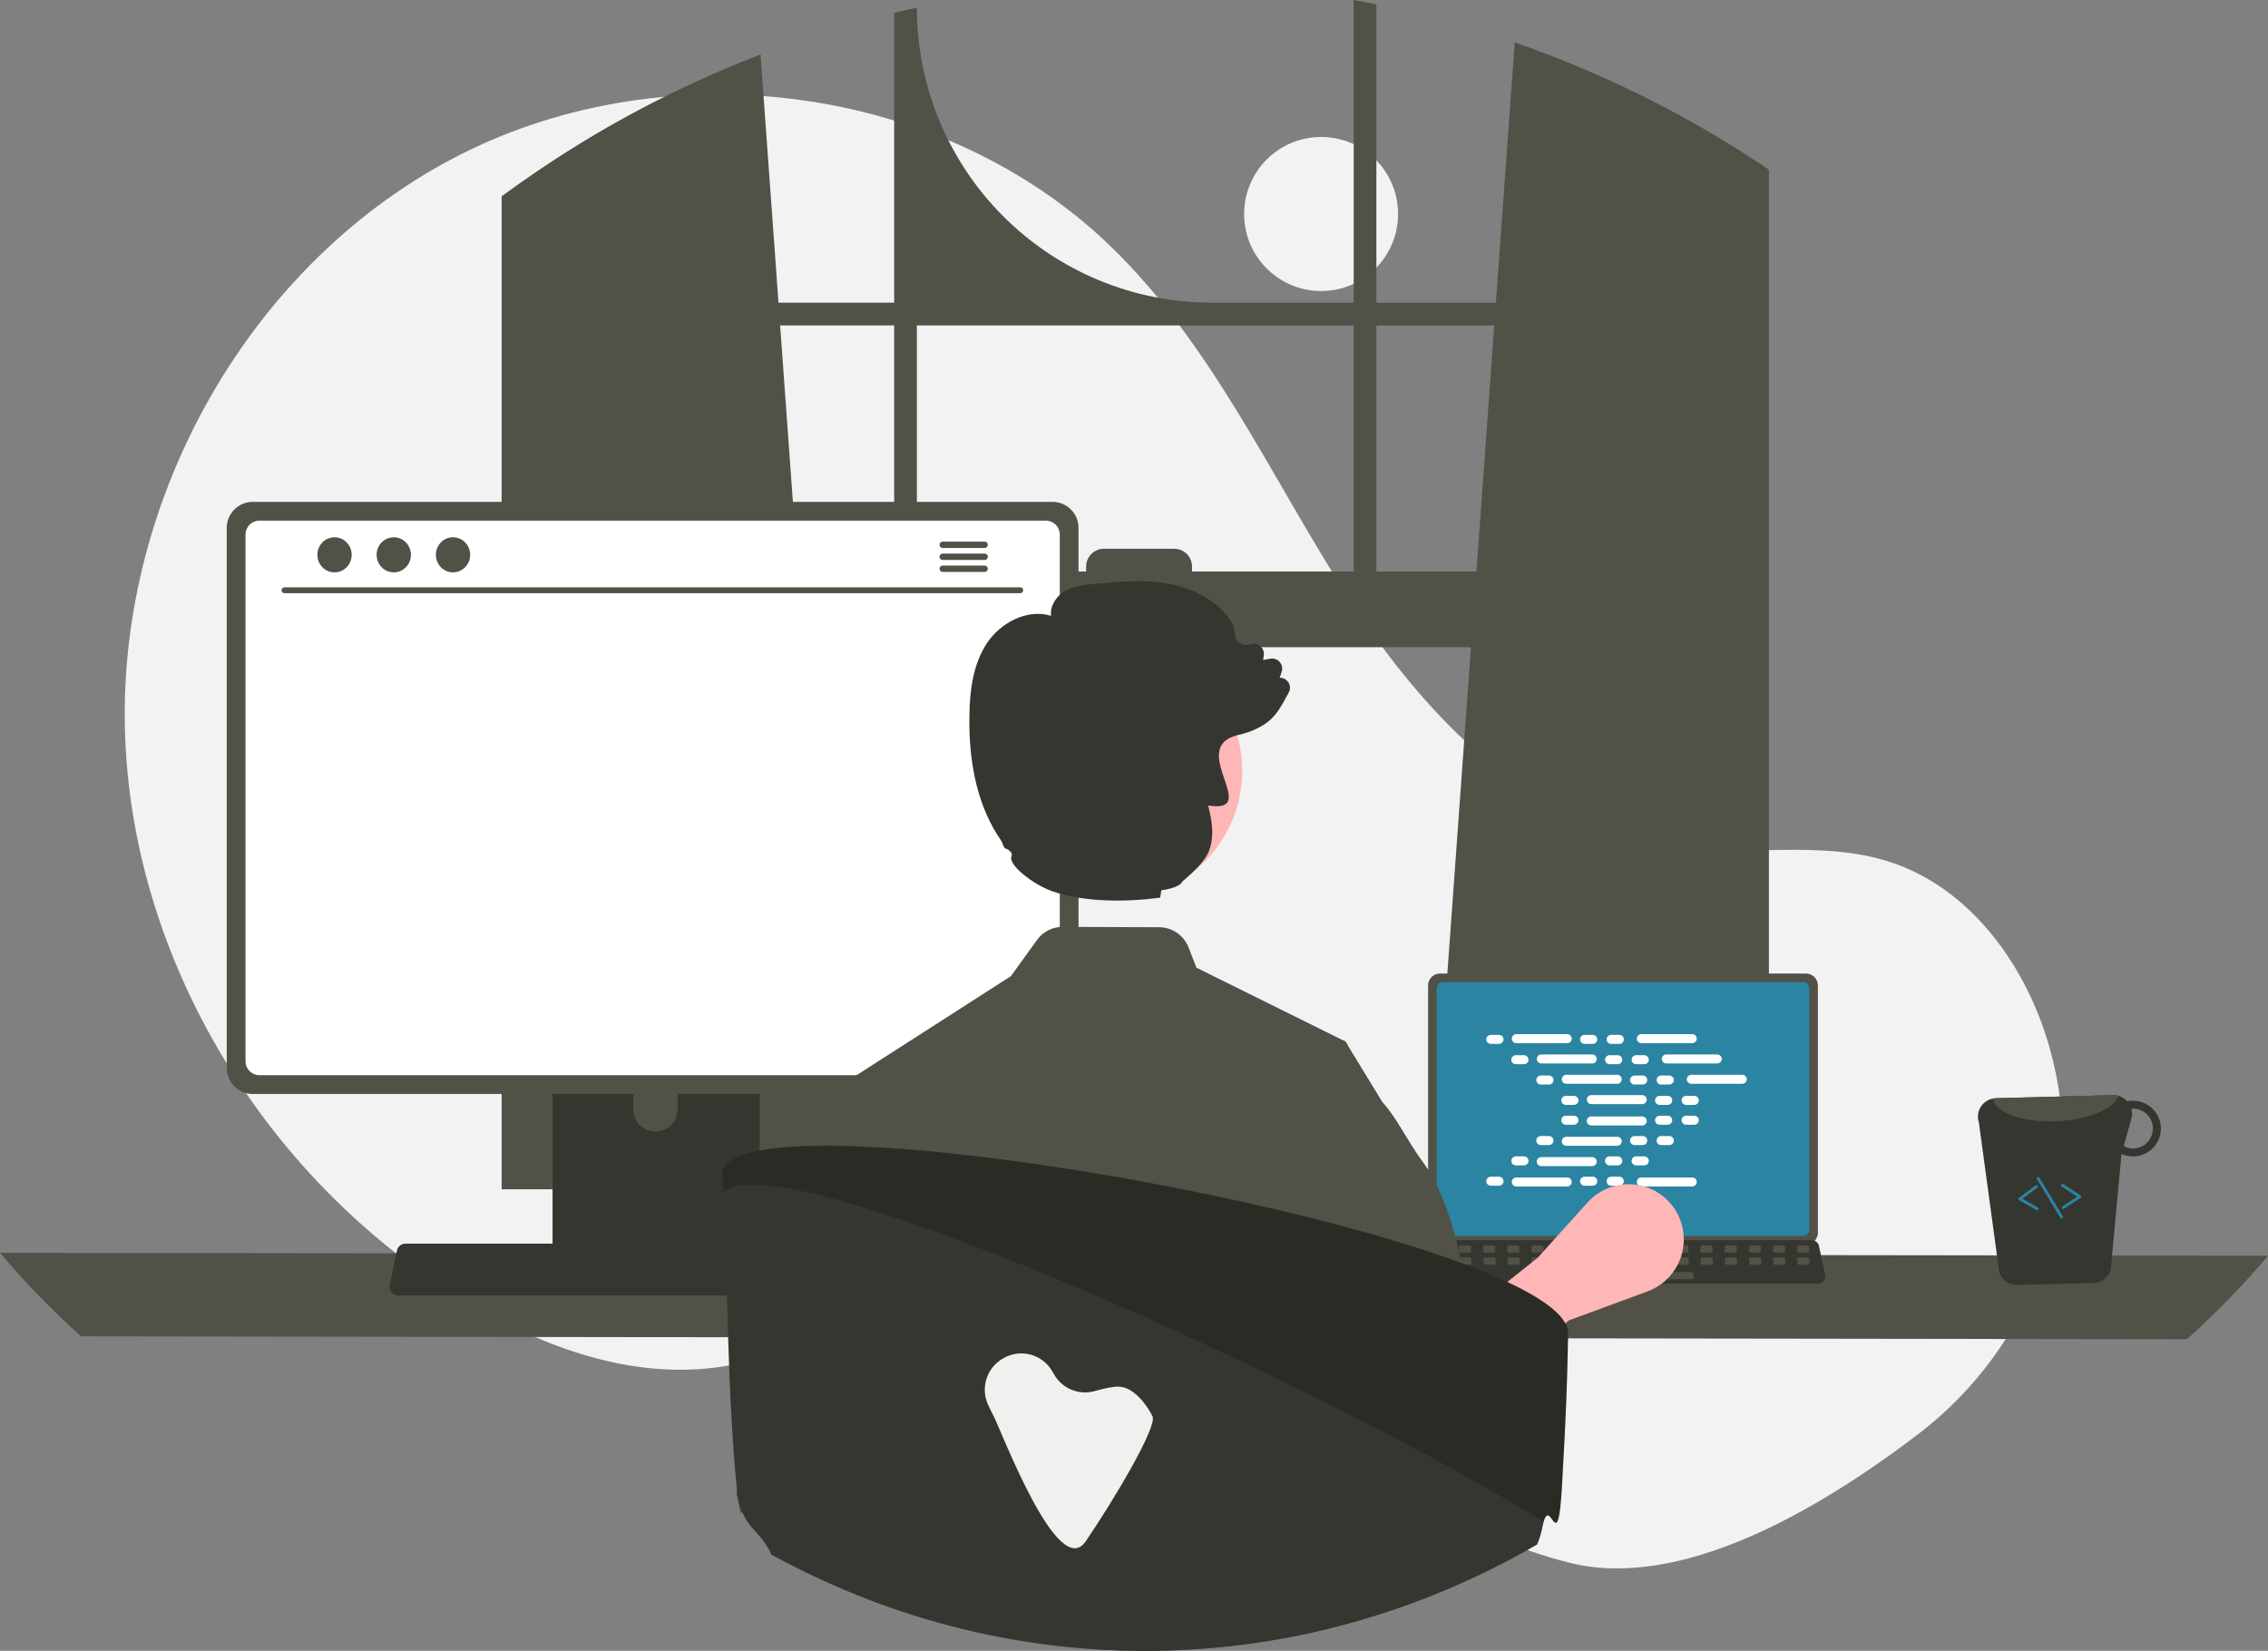 <svg width="691" height="503" viewBox="0 0 691 503" fill="none" xmlns="http://www.w3.org/2000/svg">
<rect x="0" y="0" width="691" height="503" fill="#808080" stroke="none"/>
<g clip-path="url(#clip0_792_3573)">
<path d="M402.506 88.673C415.457 88.673 425.955 78.165 425.955 65.204C425.955 52.242 415.457 41.734 402.506 41.734C389.556 41.734 379.057 52.242 379.057 65.204C379.057 78.165 389.556 88.673 402.506 88.673Z" fill="#F2F2F2"/>
<path d="M584.409 436.984C619.263 410.413 635.91 365.764 625.488 323.172C625.23 322.114 624.956 321.058 624.668 320.004C617.759 294.722 600.665 270.693 575.752 262.615C554.833 255.832 531.999 261.048 510.176 258.351C467.335 253.056 434.121 218.363 410.752 182.039C387.382 145.715 369.421 105.055 338.367 75.046C287.181 25.582 203.682 14.932 140.218 47.13C76.754 79.328 36.328 150.761 38.052 221.954C39.776 293.146 82.003 361.211 143.328 397.324C165.856 410.59 191.912 419.988 217.843 416.7C240.343 413.846 260.787 401.746 283.182 398.154C318.39 392.506 353.375 408.439 383.828 427.005C414.281 445.572 443.696 467.578 478.302 476.186C511.904 484.544 553.533 460.521 584.409 436.984Z" fill="#F2F2F2"/>
<path d="M534.331 48.625C533.567 48.115 532.794 47.632 532.03 47.139C509.944 33.002 486.271 21.517 461.501 12.921L455.757 92.222H419.346V1.345C417.054 0.87 414.744 0.422 412.434 0V92.222H369.165C345.344 92.222 322.499 82.751 305.656 65.893C288.812 49.035 279.349 26.17 279.349 2.329V2.329C277.031 2.83 274.73 3.366 272.429 3.938V92.222H237.186L231.715 16.604C206.259 26.375 182.093 39.224 159.753 54.866C159.367 55.129 158.981 55.402 158.603 55.666C156.662 57.028 154.748 58.417 152.842 59.823V362.357H256.709L254.873 336.911L244.774 197.198H448.16L438.061 336.911L436.225 362.357H538.942V51.684C537.414 50.647 535.877 49.627 534.331 48.625ZM272.429 174.125H243.105L237.687 99.148H272.429V174.125ZM412.434 174.125H363.184V172.639C363.184 171.925 363.043 171.218 362.77 170.559C362.497 169.899 362.096 169.3 361.591 168.795C361.086 168.291 360.487 167.891 359.828 167.618C359.168 167.346 358.461 167.206 357.748 167.207H336.337C335.624 167.207 334.918 167.347 334.26 167.62C333.601 167.893 333.003 168.293 332.498 168.798C331.994 169.302 331.595 169.901 331.322 170.56C331.049 171.219 330.909 171.926 330.909 172.639V174.125H279.349V99.148H412.434V174.125ZM419.346 174.125V99.148H455.256L449.838 174.125H419.346Z" fill="#515148"/>
<path d="M0 381.73C7.629 390.778 15.881 399.281 24.695 407.177L666.304 408.056C675.119 400.16 683.371 391.657 691 382.609L0 381.73Z" fill="#515148"/>
<path d="M435.096 300.249V375.581C435.096 376.541 435.478 377.461 436.156 378.14C436.834 378.819 437.754 379.201 438.713 379.202H550.251C551.21 379.201 552.13 378.819 552.808 378.14C553.486 377.461 553.868 376.541 553.868 375.581V300.249C553.866 299.29 553.484 298.371 552.806 297.693C552.128 297.015 551.209 296.634 550.251 296.633H438.713C437.755 296.634 436.836 297.015 436.158 297.693C435.48 298.371 435.098 299.29 435.096 300.249V300.249Z" fill="#515148"/>
<path d="M437.712 301.187V374.652C437.713 375.165 437.917 375.657 438.28 376.019C438.642 376.382 439.133 376.586 439.646 376.587H549.322C549.835 376.586 550.326 376.382 550.689 376.019C551.051 375.657 551.255 375.165 551.256 374.652V301.187C551.256 300.674 551.052 300.181 550.69 299.817C550.327 299.454 549.836 299.249 549.322 299.248H439.646C439.133 299.249 438.641 299.454 438.278 299.817C437.916 300.181 437.712 300.674 437.712 301.187V301.187Z" fill="#2B84A1"/>
<path d="M432.763 390.273C432.968 390.529 433.227 390.736 433.523 390.878C433.818 391.019 434.142 391.092 434.47 391.09H553.901C554.227 391.09 554.55 391.017 554.844 390.876C555.139 390.735 555.399 390.53 555.605 390.276C555.81 390.022 555.957 389.726 556.034 389.408C556.111 389.09 556.116 388.76 556.049 388.44L554.195 379.626C554.118 379.267 553.953 378.932 553.714 378.653C553.475 378.374 553.17 378.159 552.827 378.028C552.578 377.931 552.314 377.881 552.047 377.881H436.317C436.05 377.881 435.785 377.931 435.537 378.028C435.194 378.159 434.889 378.374 434.65 378.653C434.411 378.932 434.245 379.267 434.168 379.626L432.314 388.44C432.248 388.759 432.255 389.09 432.332 389.407C432.41 389.724 432.557 390.02 432.763 390.273V390.273Z" fill="#363630"/>
<path d="M547.949 381.678H550.77C551.006 381.678 551.198 381.486 551.198 381.249V379.898C551.198 379.661 551.006 379.469 550.77 379.469H547.949C547.712 379.469 547.52 379.661 547.52 379.898V381.249C547.52 381.486 547.712 381.678 547.949 381.678Z" fill="#515148"/>
<path d="M540.592 381.678H543.413C543.65 381.678 543.842 381.486 543.842 381.249V379.898C543.842 379.661 543.65 379.469 543.413 379.469H540.592C540.355 379.469 540.163 379.661 540.163 379.898V381.249C540.163 381.486 540.355 381.678 540.592 381.678Z" fill="#515148"/>
<path d="M533.235 381.678H536.056C536.293 381.678 536.485 381.486 536.485 381.249V379.898C536.485 379.661 536.293 379.469 536.056 379.469H533.235C532.998 379.469 532.806 379.661 532.806 379.898V381.249C532.806 381.486 532.998 381.678 533.235 381.678Z" fill="#515148"/>
<path d="M525.878 381.678H528.699C528.936 381.678 529.128 381.486 529.128 381.249V379.898C529.128 379.661 528.936 379.469 528.699 379.469H525.878C525.641 379.469 525.449 379.661 525.449 379.898V381.249C525.449 381.486 525.641 381.678 525.878 381.678Z" fill="#515148"/>
<path d="M518.521 381.678H521.342C521.579 381.678 521.771 381.486 521.771 381.249V379.898C521.771 379.661 521.579 379.469 521.342 379.469H518.521C518.285 379.469 518.093 379.661 518.093 379.898V381.249C518.093 381.486 518.285 381.678 518.521 381.678Z" fill="#515148"/>
<path d="M511.164 381.678H513.985C514.222 381.678 514.414 381.486 514.414 381.249V379.898C514.414 379.661 514.222 379.469 513.985 379.469H511.164C510.928 379.469 510.736 379.661 510.736 379.898V381.249C510.736 381.486 510.928 381.678 511.164 381.678Z" fill="#515148"/>
<path d="M503.808 381.678H506.629C506.866 381.678 507.058 381.486 507.058 381.249V379.898C507.058 379.661 506.866 379.469 506.629 379.469H503.808C503.571 379.469 503.379 379.661 503.379 379.898V381.249C503.379 381.486 503.571 381.678 503.808 381.678Z" fill="#515148"/>
<path d="M496.451 381.678H499.272C499.509 381.678 499.701 381.486 499.701 381.249V379.898C499.701 379.661 499.509 379.469 499.272 379.469H496.451C496.214 379.469 496.022 379.661 496.022 379.898V381.249C496.022 381.486 496.214 381.678 496.451 381.678Z" fill="#515148"/>
<path d="M489.094 381.678H491.915C492.152 381.678 492.344 381.486 492.344 381.249V379.898C492.344 379.661 492.152 379.469 491.915 379.469H489.094C488.857 379.469 488.665 379.661 488.665 379.898V381.249C488.665 381.486 488.857 381.678 489.094 381.678Z" fill="#515148"/>
<path d="M481.737 381.678H484.558C484.795 381.678 484.987 381.486 484.987 381.249V379.898C484.987 379.661 484.795 379.469 484.558 379.469H481.737C481.5 379.469 481.308 379.661 481.308 379.898V381.249C481.308 381.486 481.5 381.678 481.737 381.678Z" fill="#515148"/>
<path d="M474.381 381.678H477.202C477.438 381.678 477.63 381.486 477.63 381.249V379.898C477.63 379.661 477.438 379.469 477.202 379.469H474.381C474.144 379.469 473.952 379.661 473.952 379.898V381.249C473.952 381.486 474.144 381.678 474.381 381.678Z" fill="#515148"/>
<path d="M467.024 381.678H469.845C470.081 381.678 470.273 381.486 470.273 381.249V379.898C470.273 379.661 470.081 379.469 469.845 379.469H467.024C466.787 379.469 466.595 379.661 466.595 379.898V381.249C466.595 381.486 466.787 381.678 467.024 381.678Z" fill="#515148"/>
<path d="M459.667 381.678H462.488C462.725 381.678 462.917 381.486 462.917 381.249V379.898C462.917 379.661 462.725 379.469 462.488 379.469H459.667C459.43 379.469 459.238 379.661 459.238 379.898V381.249C459.238 381.486 459.43 381.678 459.667 381.678Z" fill="#515148"/>
<path d="M452.31 381.678H455.131C455.368 381.678 455.56 381.486 455.56 381.249V379.898C455.56 379.661 455.368 379.469 455.131 379.469H452.31C452.073 379.469 451.881 379.661 451.881 379.898V381.249C451.881 381.486 452.073 381.678 452.31 381.678Z" fill="#515148"/>
<path d="M444.953 381.678H447.774C448.011 381.678 448.203 381.486 448.203 381.249V379.898C448.203 379.661 448.011 379.469 447.774 379.469H444.953C444.717 379.469 444.525 379.661 444.525 379.898V381.249C444.525 381.486 444.717 381.678 444.953 381.678Z" fill="#515148"/>
<path d="M437.597 381.678H440.417C440.654 381.678 440.846 381.486 440.846 381.249V379.898C440.846 379.661 440.654 379.469 440.417 379.469H437.597C437.36 379.469 437.168 379.661 437.168 379.898V381.249C437.168 381.486 437.36 381.678 437.597 381.678Z" fill="#515148"/>
<path d="M548.035 385.359H550.856C551.093 385.359 551.285 385.167 551.285 384.93V383.58C551.285 383.343 551.093 383.15 550.856 383.15H548.035C547.799 383.15 547.607 383.343 547.607 383.58V384.93C547.607 385.167 547.799 385.359 548.035 385.359Z" fill="#515148"/>
<path d="M540.679 385.359H543.5C543.737 385.359 543.929 385.167 543.929 384.93V383.58C543.929 383.343 543.737 383.15 543.5 383.15H540.679C540.442 383.15 540.25 383.343 540.25 383.58V384.93C540.25 385.167 540.442 385.359 540.679 385.359Z" fill="#515148"/>
<path d="M533.322 385.359H536.143C536.38 385.359 536.572 385.167 536.572 384.93V383.58C536.572 383.343 536.38 383.15 536.143 383.15H533.322C533.085 383.15 532.893 383.343 532.893 383.58V384.93C532.893 385.167 533.085 385.359 533.322 385.359Z" fill="#515148"/>
<path d="M525.965 385.359H528.786C529.023 385.359 529.215 385.167 529.215 384.93V383.58C529.215 383.343 529.023 383.15 528.786 383.15H525.965C525.728 383.15 525.536 383.343 525.536 383.58V384.93C525.536 385.167 525.728 385.359 525.965 385.359Z" fill="#515148"/>
<path d="M518.608 385.359H521.429C521.666 385.359 521.858 385.167 521.858 384.93V383.58C521.858 383.343 521.666 383.15 521.429 383.15H518.608C518.371 383.15 518.18 383.343 518.18 383.58V384.93C518.18 385.167 518.371 385.359 518.608 385.359Z" fill="#515148"/>
<path d="M511.251 385.359H514.072C514.309 385.359 514.501 385.167 514.501 384.93V383.58C514.501 383.343 514.309 383.15 514.072 383.15H511.251C511.015 383.15 510.823 383.343 510.823 383.58V384.93C510.823 385.167 511.015 385.359 511.251 385.359Z" fill="#515148"/>
<path d="M503.895 385.359H506.716C506.953 385.359 507.145 385.167 507.145 384.93V383.58C507.145 383.343 506.953 383.15 506.716 383.15H503.895C503.658 383.15 503.466 383.343 503.466 383.58V384.93C503.466 385.167 503.658 385.359 503.895 385.359Z" fill="#515148"/>
<path d="M496.538 385.359H499.359C499.596 385.359 499.788 385.167 499.788 384.93V383.58C499.788 383.343 499.596 383.15 499.359 383.15H496.538C496.301 383.15 496.109 383.343 496.109 383.58V384.93C496.109 385.167 496.301 385.359 496.538 385.359Z" fill="#515148"/>
<path d="M489.181 385.359H492.002C492.239 385.359 492.431 385.167 492.431 384.93V383.58C492.431 383.343 492.239 383.15 492.002 383.15H489.181C488.944 383.15 488.752 383.343 488.752 383.58V384.93C488.752 385.167 488.944 385.359 489.181 385.359Z" fill="#515148"/>
<path d="M481.824 385.359H484.645C484.882 385.359 485.074 385.167 485.074 384.93V383.58C485.074 383.343 484.882 383.15 484.645 383.15H481.824C481.587 383.15 481.395 383.343 481.395 383.58V384.93C481.395 385.167 481.587 385.359 481.824 385.359Z" fill="#515148"/>
<path d="M474.467 385.359H477.288C477.525 385.359 477.717 385.167 477.717 384.93V383.58C477.717 383.343 477.525 383.15 477.288 383.15H474.467C474.23 383.15 474.038 383.343 474.038 383.58V384.93C474.038 385.167 474.23 385.359 474.467 385.359Z" fill="#515148"/>
<path d="M467.111 385.359H469.932C470.168 385.359 470.36 385.167 470.36 384.93V383.58C470.36 383.343 470.168 383.15 469.932 383.15H467.111C466.874 383.15 466.682 383.343 466.682 383.58V384.93C466.682 385.167 466.874 385.359 467.111 385.359Z" fill="#515148"/>
<path d="M459.754 385.359H462.575C462.811 385.359 463.003 385.167 463.003 384.93V383.58C463.003 383.343 462.811 383.15 462.575 383.15H459.754C459.517 383.15 459.325 383.343 459.325 383.58V384.93C459.325 385.167 459.517 385.359 459.754 385.359Z" fill="#515148"/>
<path d="M452.397 385.359H455.218C455.455 385.359 455.646 385.167 455.646 384.93V383.58C455.646 383.343 455.455 383.15 455.218 383.15H452.397C452.16 383.15 451.968 383.343 451.968 383.58V384.93C451.968 385.167 452.16 385.359 452.397 385.359Z" fill="#515148"/>
<path d="M445.04 385.359H447.861C448.098 385.359 448.29 385.167 448.29 384.93V383.58C448.29 383.343 448.098 383.15 447.861 383.15H445.04C444.804 383.15 444.612 383.343 444.612 383.58V384.93C444.612 385.167 444.804 385.359 445.04 385.359Z" fill="#515148"/>
<path d="M437.683 385.359H440.504C440.741 385.359 440.933 385.167 440.933 384.93V383.58C440.933 383.343 440.741 383.15 440.504 383.15H437.683C437.447 383.15 437.255 383.343 437.255 383.58V384.93C437.255 385.167 437.447 385.359 437.683 385.359Z" fill="#515148"/>
<path d="M486.974 389.777H515.544C515.781 389.777 515.973 389.585 515.973 389.348V387.998C515.973 387.761 515.781 387.568 515.544 387.568H486.974C486.737 387.568 486.545 387.761 486.545 387.998V389.348C486.545 389.585 486.737 389.777 486.974 389.777Z" fill="#515148"/>
<path d="M456.705 315.32H454.208C453.451 315.32 452.837 315.935 452.837 316.692C452.837 317.45 453.451 318.065 454.208 318.065H456.705C457.462 318.065 458.076 317.45 458.076 316.692C458.076 315.935 457.462 315.32 456.705 315.32Z" fill="white"/>
<path d="M485.267 315.32H482.77C482.013 315.32 481.399 315.935 481.399 316.692C481.399 317.45 482.013 318.065 482.77 318.065H485.267C486.024 318.065 486.638 317.45 486.638 316.692C486.638 315.935 486.024 315.32 485.267 315.32Z" fill="white"/>
<path d="M493.36 315.32H490.863C490.106 315.32 489.492 315.935 489.492 316.692C489.492 317.45 490.106 318.065 490.863 318.065H493.36C494.117 318.065 494.731 317.45 494.731 316.692C494.731 315.935 494.117 315.32 493.36 315.32Z" fill="white"/>
<path d="M477.499 315.092H461.977C461.22 315.092 460.606 315.706 460.606 316.464C460.606 317.222 461.22 317.836 461.977 317.836H477.499C478.256 317.836 478.87 317.222 478.87 316.464C478.87 315.706 478.256 315.092 477.499 315.092Z" fill="white"/>
<path d="M515.582 315.092H500.06C499.303 315.092 498.689 315.706 498.689 316.464C498.689 317.222 499.303 317.836 500.06 317.836H515.582C516.339 317.836 516.952 317.222 516.952 316.464C516.952 315.706 516.339 315.092 515.582 315.092Z" fill="white"/>
<path d="M464.322 321.514H461.825C461.067 321.514 460.454 322.128 460.454 322.886C460.454 323.644 461.067 324.258 461.825 324.258H464.322C465.079 324.258 465.693 323.644 465.693 322.886C465.693 322.128 465.079 321.514 464.322 321.514Z" fill="white"/>
<path d="M492.884 321.514H490.387C489.629 321.514 489.016 322.128 489.016 322.886C489.016 323.644 489.629 324.258 490.387 324.258H492.884C493.641 324.258 494.255 323.644 494.255 322.886C494.255 322.128 493.641 321.514 492.884 321.514Z" fill="white"/>
<path d="M500.977 321.514H498.479C497.722 321.514 497.108 322.128 497.108 322.886C497.108 323.644 497.722 324.258 498.479 324.258H500.977C501.734 324.258 502.348 323.644 502.348 322.886C502.348 322.128 501.734 321.514 500.977 321.514Z" fill="white"/>
<path d="M485.115 321.285H469.594C468.836 321.285 468.223 321.9 468.223 322.657C468.223 323.415 468.836 324.029 469.594 324.029H485.115C485.872 324.029 486.486 323.415 486.486 322.657C486.486 321.9 485.872 321.285 485.115 321.285Z" fill="white"/>
<path d="M523.198 321.285H507.677C506.919 321.285 506.306 321.9 506.306 322.657C506.306 323.415 506.919 324.029 507.677 324.029H523.198C523.955 324.029 524.569 323.415 524.569 322.657C524.569 321.9 523.955 321.285 523.198 321.285Z" fill="white"/>
<path d="M471.939 327.709H469.441C468.684 327.709 468.07 328.323 468.07 329.081C468.07 329.839 468.684 330.453 469.441 330.453H471.939C472.696 330.453 473.31 329.839 473.31 329.081C473.31 328.323 472.696 327.709 471.939 327.709Z" fill="white"/>
<path d="M500.501 327.709H498.003C497.246 327.709 496.632 328.323 496.632 329.081C496.632 329.839 497.246 330.453 498.003 330.453H500.501C501.258 330.453 501.872 329.839 501.872 329.081C501.872 328.323 501.258 327.709 500.501 327.709Z" fill="white"/>
<path d="M508.593 327.709H506.096C505.339 327.709 504.725 328.323 504.725 329.081C504.725 329.839 505.339 330.453 506.096 330.453H508.593C509.351 330.453 509.964 329.839 509.964 329.081C509.964 328.323 509.351 327.709 508.593 327.709Z" fill="white"/>
<path d="M492.732 327.48H477.21C476.453 327.48 475.839 328.095 475.839 328.853C475.839 329.61 476.453 330.225 477.21 330.225H492.732C493.489 330.225 494.103 329.61 494.103 328.853C494.103 328.095 493.489 327.48 492.732 327.48Z" fill="white"/>
<path d="M530.815 327.48H515.293C514.536 327.48 513.922 328.095 513.922 328.853C513.922 329.61 514.536 330.225 515.293 330.225H530.815C531.572 330.225 532.186 329.61 532.186 328.853C532.186 328.095 531.572 327.48 530.815 327.48Z" fill="white"/>
<path d="M479.555 333.902H477.058C476.3 333.902 475.687 334.517 475.687 335.274C475.687 336.032 476.3 336.647 477.058 336.647H479.555C480.312 336.647 480.926 336.032 480.926 335.274C480.926 334.517 480.312 333.902 479.555 333.902Z" fill="white"/>
<path d="M508.117 333.902H505.62C504.863 333.902 504.249 334.517 504.249 335.274C504.249 336.032 504.863 336.647 505.62 336.647H508.117C508.875 336.647 509.488 336.032 509.488 335.274C509.488 334.517 508.875 333.902 508.117 333.902Z" fill="white"/>
<path d="M516.21 333.902H513.713C512.956 333.902 512.342 334.517 512.342 335.274C512.342 336.032 512.956 336.647 513.713 336.647H516.21C516.967 336.647 517.581 336.032 517.581 335.274C517.581 334.517 516.967 333.902 516.21 333.902Z" fill="white"/>
<path d="M500.348 333.674H484.826C484.069 333.674 483.456 334.288 483.456 335.046C483.456 335.804 484.069 336.418 484.826 336.418H500.348C501.105 336.418 501.719 335.804 501.719 335.046C501.719 334.288 501.105 333.674 500.348 333.674Z" fill="white"/>
<path d="M485.267 358.531H482.77C482.013 358.531 481.399 359.146 481.399 359.903C481.399 360.661 482.013 361.276 482.77 361.276H485.267C486.024 361.276 486.638 360.661 486.638 359.903C486.638 359.146 486.024 358.531 485.267 358.531Z" fill="white"/>
<path d="M493.36 358.531H490.863C490.106 358.531 489.492 359.146 489.492 359.903C489.492 360.661 490.106 361.276 490.863 361.276H493.36C494.117 361.276 494.731 360.661 494.731 359.903C494.731 359.146 494.117 358.531 493.36 358.531Z" fill="white"/>
<path d="M515.582 358.76H500.06C499.303 358.76 498.689 359.374 498.689 360.132C498.689 360.89 499.303 361.504 500.06 361.504H515.582C516.339 361.504 516.952 360.89 516.952 360.132C516.952 359.374 516.339 358.76 515.582 358.76Z" fill="white"/>
<path d="M456.705 358.531H454.208C453.451 358.531 452.837 359.146 452.837 359.903C452.837 360.661 453.451 361.276 454.208 361.276H456.705C457.462 361.276 458.076 360.661 458.076 359.903C458.076 359.146 457.462 358.531 456.705 358.531Z" fill="white"/>
<path d="M477.499 358.76H461.977C461.22 358.76 460.606 359.374 460.606 360.132C460.606 360.89 461.22 361.504 461.977 361.504H477.499C478.256 361.504 478.87 360.89 478.87 360.132C478.87 359.374 478.256 358.76 477.499 358.76Z" fill="white"/>
<path d="M464.322 352.338H461.825C461.067 352.338 460.454 352.952 460.454 353.71C460.454 354.468 461.067 355.082 461.825 355.082H464.322C465.079 355.082 465.693 354.468 465.693 353.71C465.693 352.952 465.079 352.338 464.322 352.338Z" fill="white"/>
<path d="M492.884 352.338H490.387C489.629 352.338 489.016 352.952 489.016 353.71C489.016 354.468 489.629 355.082 490.387 355.082H492.884C493.641 355.082 494.255 354.468 494.255 353.71C494.255 352.952 493.641 352.338 492.884 352.338Z" fill="white"/>
<path d="M500.977 352.338H498.479C497.722 352.338 497.108 352.952 497.108 353.71C497.108 354.468 497.722 355.082 498.479 355.082H500.977C501.734 355.082 502.348 354.468 502.348 353.71C502.348 352.952 501.734 352.338 500.977 352.338Z" fill="white"/>
<path d="M485.115 352.566H469.594C468.836 352.566 468.223 353.181 468.223 353.939C468.223 354.696 468.836 355.311 469.594 355.311H485.115C485.872 355.311 486.486 354.696 486.486 353.939C486.486 353.181 485.872 352.566 485.115 352.566Z" fill="white"/>
<path d="M471.939 346.145H469.441C468.684 346.145 468.07 346.759 468.07 347.517C468.07 348.275 468.684 348.889 469.441 348.889H471.939C472.696 348.889 473.31 348.275 473.31 347.517C473.31 346.759 472.696 346.145 471.939 346.145Z" fill="white"/>
<path d="M500.501 346.145H498.003C497.246 346.145 496.632 346.759 496.632 347.517C496.632 348.275 497.246 348.889 498.003 348.889H500.501C501.258 348.889 501.872 348.275 501.872 347.517C501.872 346.759 501.258 346.145 500.501 346.145Z" fill="white"/>
<path d="M508.593 346.145H506.096C505.339 346.145 504.725 346.759 504.725 347.517C504.725 348.275 505.339 348.889 506.096 348.889H508.593C509.351 348.889 509.964 348.275 509.964 347.517C509.964 346.759 509.351 346.145 508.593 346.145Z" fill="white"/>
<path d="M492.732 346.373H477.21C476.453 346.373 475.839 346.987 475.839 347.745C475.839 348.503 476.453 349.117 477.21 349.117H492.732C493.489 349.117 494.103 348.503 494.103 347.745C494.103 346.987 493.489 346.373 492.732 346.373Z" fill="white"/>
<path d="M479.555 339.949H477.058C476.3 339.949 475.687 340.564 475.687 341.321C475.687 342.079 476.3 342.694 477.058 342.694H479.555C480.312 342.694 480.926 342.079 480.926 341.321C480.926 340.564 480.312 339.949 479.555 339.949Z" fill="white"/>
<path d="M508.117 339.949H505.62C504.863 339.949 504.249 340.564 504.249 341.321C504.249 342.079 504.863 342.694 505.62 342.694H508.117C508.875 342.694 509.488 342.079 509.488 341.321C509.488 340.564 508.875 339.949 508.117 339.949Z" fill="white"/>
<path d="M516.21 339.949H513.713C512.956 339.949 512.342 340.564 512.342 341.321C512.342 342.079 512.956 342.694 513.713 342.694H516.21C516.967 342.694 517.581 342.079 517.581 341.321C517.581 340.564 516.967 339.949 516.21 339.949Z" fill="white"/>
<path d="M500.348 340.18H484.826C484.069 340.18 483.456 340.794 483.456 341.552C483.456 342.31 484.069 342.924 484.826 342.924H500.348C501.105 342.924 501.719 342.31 501.719 341.552C501.719 340.794 501.105 340.18 500.348 340.18Z" fill="white"/>
<path d="M443.428 431.122L431.704 412.574L468.503 383.214L483.692 366.372C485.666 364.184 488.178 362.552 490.979 361.64C493.78 360.729 496.77 360.569 499.652 361.176C502.534 361.784 505.206 363.137 507.402 365.102C509.597 367.067 511.238 369.574 512.162 372.373C513.531 376.521 513.237 381.039 511.341 384.973C509.445 388.907 506.097 391.951 502.001 393.461L477.983 402.317L443.428 431.122Z" fill="#FFB6B6"/>
<path d="M168.346 296.637V386.785H231.446V296.637C231.447 295.989 231.24 295.357 230.856 294.835C230.472 294.313 229.931 293.928 229.312 293.737C229.02 293.64 228.714 293.593 228.407 293.596H171.393C170.993 293.595 170.598 293.673 170.228 293.826C169.859 293.978 169.523 294.202 169.24 294.484C168.957 294.767 168.732 295.102 168.579 295.472C168.425 295.841 168.346 296.237 168.346 296.637V296.637ZM192.971 327.612C192.987 325.835 193.704 324.136 194.966 322.885C196.227 321.634 197.931 320.933 199.707 320.933C201.483 320.933 203.187 321.634 204.448 322.885C205.709 324.136 206.426 325.835 206.443 327.612V338.072C206.434 339.854 205.72 341.56 204.458 342.817C203.196 344.074 201.487 344.779 199.707 344.779C197.926 344.779 196.218 344.074 194.956 342.817C193.694 341.56 192.98 339.854 192.971 338.072V327.612Z" fill="#363630"/>
<path d="M168.152 383.902V392.595C168.154 393.046 168.333 393.477 168.65 393.797C168.967 394.116 169.397 394.297 169.847 394.301H229.944C230.394 394.298 230.825 394.118 231.143 393.798C231.461 393.479 231.639 393.046 231.639 392.595V383.902H168.152Z" fill="#515148"/>
<path d="M69.081 160.818V325.415C69.082 327.512 69.915 329.523 71.397 331.007C72.879 332.49 74.889 333.324 76.984 333.325H320.69C322.786 333.324 324.795 332.49 326.277 331.007C327.759 329.523 328.593 327.512 328.594 325.415V160.818C328.589 158.722 327.755 156.714 326.273 155.233C324.792 153.752 322.784 152.919 320.69 152.916H76.984C74.891 152.919 72.883 153.752 71.402 155.233C69.92 156.714 69.086 158.722 69.081 160.818Z" fill="#515148"/>
<path d="M74.798 162.866V323.384C74.8 324.505 75.245 325.579 76.037 326.371C76.829 327.164 77.902 327.61 79.022 327.612H318.662C319.781 327.61 320.855 327.164 321.646 326.371C322.438 325.579 322.884 324.505 322.886 323.384V162.866C322.886 161.743 322.441 160.667 321.649 159.873C320.857 159.079 319.783 158.631 318.662 158.629H79.022C77.901 158.631 76.827 159.079 76.035 159.873C75.243 160.667 74.798 161.743 74.798 162.866Z" fill="white"/>
<path d="M119.271 393.711C119.515 394.017 119.825 394.264 120.178 394.433C120.531 394.602 120.917 394.689 121.308 394.687H263.879C264.268 394.686 264.653 394.599 265.005 394.431C265.357 394.263 265.667 394.018 265.913 393.715C266.158 393.412 266.333 393.058 266.425 392.679C266.517 392.299 266.523 391.904 266.443 391.522L264.23 381.001C264.138 380.572 263.941 380.173 263.655 379.84C263.37 379.507 263.006 379.25 262.596 379.094C262.3 378.977 261.984 378.918 261.665 378.918H123.513C123.194 378.918 122.878 378.977 122.582 379.094C122.172 379.25 121.808 379.506 121.523 379.84C121.238 380.173 121.04 380.572 120.948 381.001L118.735 391.522C118.657 391.904 118.664 392.299 118.756 392.677C118.849 393.056 119.025 393.409 119.271 393.711Z" fill="#363630"/>
<path d="M310.885 180.742H86.655C86.422 180.737 86.2 180.641 86.037 180.474C85.874 180.307 85.783 180.083 85.783 179.85C85.783 179.616 85.874 179.392 86.037 179.225C86.2 179.059 86.422 178.962 86.655 178.957H310.885C311.118 178.962 311.339 179.059 311.502 179.225C311.665 179.392 311.757 179.616 311.757 179.85C311.757 180.083 311.665 180.307 311.502 180.474C311.339 180.641 311.118 180.737 310.885 180.742V180.742Z" fill="#515148"/>
<path d="M101.919 174.399C104.805 174.399 107.144 172.005 107.144 169.052C107.144 166.099 104.805 163.705 101.919 163.705C99.032 163.705 96.693 166.099 96.693 169.052C96.693 172.005 99.032 174.399 101.919 174.399Z" fill="#515148"/>
<path d="M119.971 174.399C122.857 174.399 125.197 172.005 125.197 169.052C125.197 166.099 122.857 163.705 119.971 163.705C117.085 163.705 114.745 166.099 114.745 169.052C114.745 172.005 117.085 174.399 119.971 174.399Z" fill="#515148"/>
<path d="M138.024 174.399C140.91 174.399 143.249 172.005 143.249 169.052C143.249 166.099 140.91 163.705 138.024 163.705C135.138 163.705 132.798 166.099 132.798 169.052C132.798 172.005 135.138 174.399 138.024 174.399Z" fill="#515148"/>
<path d="M300.014 165.027H287.192C286.938 165.033 286.697 165.138 286.52 165.32C286.343 165.501 286.244 165.745 286.244 165.999C286.244 166.252 286.343 166.496 286.52 166.678C286.697 166.859 286.938 166.964 287.192 166.97H300.014C300.269 166.966 300.512 166.862 300.691 166.681C300.87 166.499 300.971 166.254 300.971 165.999C300.971 165.743 300.87 165.498 300.691 165.317C300.512 165.135 300.269 165.031 300.014 165.027Z" fill="#515148"/>
<path d="M300.014 168.676H287.192C286.938 168.681 286.697 168.786 286.519 168.968C286.342 169.149 286.243 169.393 286.243 169.647C286.243 169.901 286.342 170.145 286.519 170.326C286.697 170.508 286.938 170.613 287.192 170.618H300.014C300.269 170.615 300.513 170.512 300.693 170.33C300.872 170.148 300.973 169.903 300.973 169.647C300.973 169.391 300.872 169.146 300.693 168.964C300.513 168.783 300.269 168.679 300.014 168.676V168.676Z" fill="#515148"/>
<path d="M300.014 172.324H287.192C286.938 172.33 286.697 172.435 286.52 172.617C286.343 172.798 286.244 173.042 286.244 173.295C286.244 173.549 286.343 173.793 286.52 173.974C286.697 174.156 286.938 174.261 287.192 174.267H300.014C300.269 174.263 300.512 174.159 300.691 173.977C300.87 173.796 300.971 173.551 300.971 173.295C300.971 173.04 300.87 172.795 300.691 172.613C300.512 172.432 300.269 172.328 300.014 172.324V172.324Z" fill="#515148"/>
<path d="M609.128 387.716C609.515 388.844 610.249 389.82 611.225 390.504C612.201 391.188 613.368 391.545 614.559 391.523L637.824 390.924C639.024 390.901 640.184 390.489 641.131 389.751C642.077 389.014 642.76 387.989 643.077 386.831L646.369 351.595C647.537 352.124 648.809 352.386 650.091 352.36C651.205 352.332 652.302 352.085 653.321 351.633C654.339 351.18 655.258 350.531 656.026 349.723C656.794 348.915 657.395 347.963 657.796 346.923C658.196 345.882 658.388 344.773 658.36 343.658C658.332 342.543 658.085 341.444 657.633 340.425C657.181 339.406 656.533 338.486 655.725 337.717C654.918 336.949 653.967 336.347 652.927 335.946C651.887 335.545 650.779 335.353 649.665 335.381C649.153 335.38 648.641 335.433 648.14 335.54C647.595 334.95 646.933 334.481 646.196 334.162C645.458 333.844 644.663 333.684 643.86 333.692L608.072 334.617C607.775 334.628 607.48 334.664 607.189 334.726C606.404 334.873 605.66 335.186 605.006 335.644C604.352 336.103 603.804 336.696 603.399 337.384C602.993 338.073 602.74 338.84 602.655 339.635C602.571 340.429 602.658 341.232 602.909 341.991L609.128 387.716ZM647.044 349.202L649.387 340.806C649.653 339.836 649.66 338.813 649.405 337.84C649.519 337.839 649.619 337.785 649.733 337.785C651.339 337.752 652.893 338.358 654.054 339.469C655.215 340.581 655.888 342.108 655.925 343.716C655.963 345.323 655.362 346.88 654.254 348.045C653.147 349.21 651.623 349.888 650.017 349.93C648.978 349.963 647.95 349.711 647.044 349.202Z" fill="#363630"/>
<path d="M607.189 334.727C607.952 339.091 616.524 342.158 626.832 341.625C636.31 341.188 644.06 337.857 645.48 333.909C644.954 333.753 644.408 333.68 643.86 333.693L608.072 334.618C607.775 334.629 607.48 334.665 607.189 334.727V334.727Z" fill="#515148"/>
<path d="M628.72 368.355C628.768 368.343 628.812 368.324 628.853 368.297L633.905 364.987C633.967 364.947 634.017 364.893 634.051 364.828C634.086 364.764 634.104 364.692 634.104 364.62C634.105 364.547 634.086 364.475 634.052 364.411C634.017 364.346 633.967 364.292 633.906 364.252L628.654 360.809C628.606 360.777 628.552 360.755 628.495 360.744C628.438 360.733 628.38 360.734 628.324 360.745C628.267 360.757 628.213 360.78 628.165 360.812C628.118 360.845 628.077 360.886 628.045 360.935C628.013 360.983 627.991 361.037 627.981 361.094C627.97 361.151 627.971 361.209 627.983 361.266C627.994 361.323 628.017 361.376 628.05 361.424C628.083 361.472 628.125 361.512 628.173 361.544L632.863 364.619L628.372 367.562C628.285 367.618 628.221 367.704 628.192 367.804C628.162 367.904 628.169 368.011 628.211 368.106C628.252 368.201 628.326 368.278 628.42 368.324C628.513 368.37 628.62 368.381 628.72 368.355H628.72Z" fill="#2B84A1"/>
<path d="M620.74 368.723C620.825 368.702 620.902 368.655 620.96 368.59C621.018 368.525 621.056 368.444 621.068 368.357C621.08 368.27 621.065 368.182 621.027 368.103C620.988 368.025 620.927 367.96 620.851 367.916L616.194 365.244L620.695 361.897C620.742 361.863 620.781 361.82 620.81 361.77C620.84 361.721 620.859 361.666 620.868 361.609C620.876 361.552 620.873 361.494 620.859 361.438C620.845 361.382 620.82 361.329 620.786 361.283C620.751 361.236 620.708 361.197 620.659 361.168C620.609 361.138 620.555 361.119 620.498 361.11C620.441 361.102 620.382 361.105 620.327 361.119C620.271 361.133 620.218 361.158 620.172 361.192L615.132 364.939C615.074 364.982 615.027 365.04 614.996 365.106C614.965 365.172 614.951 365.245 614.955 365.317C614.96 365.39 614.982 365.461 615.02 365.523C615.059 365.585 615.112 365.636 615.175 365.673L620.414 368.678C620.513 368.735 620.63 368.751 620.74 368.723V368.723Z" fill="#2B84A1"/>
<path d="M628.218 371.254C628.261 371.244 628.301 371.226 628.339 371.203C628.388 371.173 628.431 371.134 628.465 371.087C628.499 371.041 628.524 370.988 628.537 370.932C628.551 370.876 628.553 370.818 628.545 370.761C628.536 370.703 628.516 370.649 628.486 370.599L621.323 358.814C621.263 358.714 621.165 358.643 621.052 358.616C620.939 358.588 620.819 358.607 620.72 358.668C620.621 358.728 620.549 358.826 620.522 358.939C620.494 359.052 620.513 359.172 620.573 359.271L627.735 371.057C627.784 371.137 627.857 371.2 627.944 371.235C628.031 371.271 628.127 371.277 628.218 371.254Z" fill="#2B84A1"/>
<path d="M255.308 331.238L255.498 331.84L255.508 331.86L261.239 349.297L267.831 369.391L280.234 407.153L280.354 413.019V413.039L281.276 460.226L278.721 466.623L281.596 477.112C281.596 477.112 280.274 461.258 273.181 470.362C269.164 475.536 264.465 480.83 260.608 485.794C266.228 488.07 271.939 490.129 277.739 491.97C278.992 492.371 280.254 492.753 281.516 493.134C281.787 493.214 282.057 493.294 282.328 493.374C301.556 499.065 321.435 502.264 341.477 502.89C342.518 502.92 343.54 502.94 344.532 502.96C344.883 502.97 345.224 502.98 345.564 502.98C346.686 502.99 347.798 503 348.92 503C351.184 503 353.439 502.967 355.683 502.9C372.293 502.431 388.806 500.196 404.943 496.232C404.833 489.564 404.533 481.773 404.102 473.45C403.901 469.369 399.403 464.948 399.133 460.676C398.942 457.467 402.98 454.449 402.769 451.19C401.407 431.126 399.704 438.828 398.441 424.62C398.311 423.226 398.191 421.893 398.081 420.619C397.269 411.495 396.708 405.789 396.708 405.789L402.098 371.787L410.564 318.403L409.912 317.331L409.181 316.97L364.529 294.85L362.105 288.633C361.398 286.842 360.173 285.304 358.585 284.215C356.998 283.127 355.122 282.539 353.198 282.527L323.784 282.406C322.258 282.399 320.751 282.757 319.391 283.449C318.03 284.142 316.854 285.149 315.96 286.387L307.995 297.427L255.308 331.238Z" fill="#515148"/>
<path d="M287.016 398.751L280.354 413.019L275.806 422.766L267.981 463.766L264.064 467.927L260.708 453.196L225.581 461.002C224.429 454.595 225.273 461.219 224.562 454.19C224.762 453.99 224.972 453.789 225.183 453.589C225.744 453.067 226.215 452.576 226.205 452.105C225.804 427.859 227.006 386.598 237.045 361.6C238.617 357.519 240.69 353.649 243.216 350.079C243.416 349.809 243.607 349.538 243.797 349.267C248.425 342.78 251.351 336.392 255.498 331.85V331.84C255.524 331.819 255.548 331.796 255.569 331.77C255.584 331.763 255.597 331.752 255.609 331.74L284.101 316.619L285.323 350.992L286.195 375.699L287.016 398.751Z" fill="#515148"/>
<path d="M389.755 402.803L398.077 420.624L400.981 426.83L408.804 467.827L412.708 471.978L416.072 457.251L417.653 456.926L446.158 451.017L454.467 477.427C456.339 474.304 457.077 470.63 456.555 467.026C456.033 463.421 454.284 460.108 451.603 457.645C451.035 457.131 450.562 456.631 450.576 456.158C451.049 427.641 449.306 375.57 433.567 354.139C428.568 347.338 425.569 340.564 421.206 335.831C421.192 335.818 421.192 335.804 421.179 335.804L410.56 318.402L409.911 317.334L409.182 316.969L389.755 402.803Z" fill="#515148"/>
<path d="M339.34 274.028C360.952 274.028 378.472 256.493 378.472 234.863C378.472 213.232 360.952 195.697 339.34 195.697C317.728 195.697 300.208 213.232 300.208 234.863C300.208 256.493 317.728 274.028 339.34 274.028Z" fill="#FFB6B6"/>
<path d="M392.232 207.506C391.929 207.182 391.563 206.922 391.157 206.742C390.751 206.562 390.314 206.466 389.87 206.46L390.458 204.825C390.65 204.31 390.702 203.753 390.608 203.212C390.515 202.67 390.279 202.163 389.925 201.743C389.571 201.322 389.112 201.004 388.594 200.819C388.077 200.635 387.52 200.592 386.98 200.694L384.838 201.107L385.039 199.674C385.117 199.141 385.054 198.596 384.858 198.094C384.661 197.592 384.337 197.15 383.918 196.811C383.499 196.472 382.999 196.249 382.467 196.162C381.936 196.075 381.39 196.128 380.886 196.317C380.426 196.497 379.932 196.573 379.44 196.538C378.948 196.503 378.469 196.358 378.04 196.114C377.609 195.878 377.235 195.55 376.944 195.154C376.653 194.757 376.451 194.302 376.354 193.82L375.607 190.216L375.528 190.023C371.893 183.958 364.902 179.546 356.348 177.928C348.734 176.478 340.927 177.216 333.4 177.911C330.414 178.192 327.042 178.508 324.232 180.231C321.843 181.708 319.823 184.661 320.236 187.641C312.815 185.364 304.858 189.909 300.915 195.64C296.243 202.461 295.479 211.004 295.356 217.684C295.022 233.488 298.28 246.418 305.016 256.122C305.508 256.825 305.631 258.293 306.606 258.785L306.404 258.46C307.493 259.005 308.599 259.884 308.187 260.824C307.001 263.532 314.879 269.518 320.429 271.495C330.555 275.108 344.018 274.8 353.485 273.499L353.819 271.258C357.235 270.792 359.641 269.904 360.318 268.515C361.512 267.496 362.531 266.582 363.418 265.738L363.427 265.729C363.444 265.712 363.479 265.685 363.497 265.668C367.774 261.563 368.766 259.225 369.214 255.665C369.644 252.175 368.88 248.633 368.099 245.442C384.556 247.991 361.617 227.898 376.951 224.013C377.127 223.959 377.306 223.915 377.487 223.881C377.935 223.776 378.383 223.67 378.813 223.547C380.887 222.984 382.873 222.135 384.715 221.025C389 218.414 390.414 214.951 392.627 211.048C392.947 210.492 393.081 209.849 393.009 209.212C392.938 208.575 392.666 207.977 392.232 207.506V207.506Z" fill="#363630"/>
<path d="M477.744 405.59C477.735 407.128 477.718 409.282 477.647 411.945C477.639 412.314 477.63 412.692 477.621 413.079C477.507 417.975 477.393 422.08 477.208 426.642C477.2 426.958 477.191 427.266 477.173 427.582C476.927 433.946 476.541 441.356 475.873 453.09C474.635 474.766 472.475 456.07 470.305 463.673C470.2 464.051 470.086 464.499 469.981 465.027C469.652 466.94 469.098 468.808 468.329 470.59C467.179 471.276 465.993 471.935 464.825 472.595C461.497 474.449 458.116 476.233 454.708 477.93C452.794 478.879 450.871 479.811 448.939 480.707C448.631 480.848 448.333 480.989 448.034 481.121C438.14 485.701 427.943 489.595 417.516 492.776C415.478 493.391 413.45 493.989 411.395 494.542C409.252 495.14 407.109 495.703 404.94 496.23C388.803 500.195 372.29 502.432 355.68 502.902C353.441 502.972 351.184 502.998 348.918 502.998C347.794 502.998 346.687 502.989 345.563 502.981C345.221 502.981 344.878 502.972 344.536 502.963C343.543 502.937 342.516 502.919 341.48 502.893C321.438 502.267 301.559 499.068 282.332 493.373L281.515 493.136C280.25 492.749 278.994 492.371 277.739 491.967C271.942 490.13 266.231 488.073 260.604 485.797C256.31 484.065 252.065 482.208 247.87 480.224C247.832 480.214 247.796 480.196 247.765 480.171C246.887 479.767 246 479.345 245.121 478.914C245.007 478.853 244.884 478.791 244.761 478.73C241.486 477.13 238.245 475.454 235.04 473.702C232.343 467.505 228.549 466.319 226.196 460.869C225.511 459.25 225.016 457.557 224.72 455.824C224.72 455.806 224.712 455.788 224.712 455.762C224.958 459.032 223.667 449.961 224.703 455.727C224.694 455.621 224.685 455.507 224.677 455.375C224.65 455.059 224.615 454.672 224.562 454.189C221.55 424.752 221.743 391.087 220.435 363.347C220.347 361.554 220.256 359.837 220.163 358.196C220.136 357.651 220.101 357.115 220.066 356.587C220.127 356.429 220.198 356.262 220.277 356.104C220.294 356.058 220.314 356.014 220.338 355.972C220.364 355.918 220.393 355.865 220.426 355.814C220.444 355.788 220.47 355.752 220.487 355.726C220.5 355.696 220.515 355.667 220.531 355.638C220.61 355.515 220.698 355.383 220.795 355.26C220.839 355.207 220.874 355.163 220.918 355.12C220.948 355.075 220.983 355.033 221.023 354.997C221.05 354.954 221.083 354.916 221.12 354.882C221.155 354.847 221.19 354.803 221.234 354.759C221.253 354.732 221.277 354.708 221.304 354.689C221.374 354.609 221.45 354.535 221.533 354.469C221.846 354.181 222.181 353.916 222.534 353.678C222.657 353.599 222.788 353.52 222.911 353.432C223.796 352.902 224.728 352.455 225.695 352.096C226.029 351.973 226.363 351.859 226.723 351.736C226.855 351.7 226.977 351.656 227.109 351.612C227.302 351.551 227.496 351.489 227.698 351.445C228.699 351.147 229.779 350.892 230.947 350.654C231.088 350.628 231.237 350.602 231.386 350.566C231.597 350.523 231.816 350.487 232.036 350.452C232.335 350.399 232.642 350.347 232.949 350.294C235.558 349.881 238.517 349.573 241.784 349.371C242.092 349.354 242.399 349.336 242.706 349.318C243.066 349.301 243.427 349.283 243.795 349.266C244.103 349.248 244.419 349.239 244.735 349.23C245.042 349.213 245.359 349.204 245.684 349.195C246.571 349.169 247.484 349.143 248.415 349.125C251.067 349.072 253.86 349.09 256.793 349.151C258.154 349.187 259.542 349.222 260.965 349.283C261.061 349.283 261.149 349.292 261.237 349.292C262.475 349.336 263.722 349.389 265.004 349.459C265.9 349.503 266.805 349.547 267.709 349.6C268.561 349.652 269.422 349.705 270.291 349.767C270.967 349.802 271.644 349.855 272.329 349.898C272.908 349.942 273.488 349.986 274.068 350.022L274.858 350.074C275.288 350.109 275.719 350.136 276.158 350.18C277.124 350.259 278.09 350.338 279.073 350.417C280.048 350.505 281.041 350.593 282.033 350.681C283.025 350.769 284.027 350.865 285.028 350.962C285.133 350.971 285.23 350.98 285.326 350.988C286.24 351.085 287.153 351.173 288.075 351.27C288.286 351.287 288.505 351.305 288.716 351.331C289.595 351.42 290.492 351.523 291.379 351.617C291.651 351.647 291.922 351.675 292.195 351.705C292.89 351.781 293.575 351.847 294.275 351.929C295.197 352.034 296.137 352.131 297.05 352.254C297.762 352.333 298.473 352.412 299.185 352.5C300.3 352.632 301.433 352.773 302.566 352.922C302.996 352.975 303.426 353.028 303.857 353.089C307.089 353.493 310.355 353.942 313.675 354.408C318.707 355.12 323.819 355.893 328.965 356.728C334.12 357.563 339.305 358.445 344.518 359.374C345.836 359.611 347.153 359.848 348.479 360.095C349.076 360.209 349.673 360.323 350.27 360.437C351.289 360.622 352.308 360.815 353.327 361.009C354.345 361.202 355.364 361.395 356.383 361.598C357.595 361.835 358.816 362.072 360.027 362.31C368.011 363.892 375.95 365.579 383.696 367.346C384.969 367.636 386.242 367.935 387.507 368.225C390.036 368.814 392.542 369.412 395.025 370.018C395.71 370.176 396.386 370.343 397.062 370.51C398.748 370.932 400.434 371.354 402.094 371.785L402.384 371.864C403.605 372.163 404.799 372.471 405.993 372.787C408.813 373.525 411.585 374.272 414.31 375.028C416.119 375.529 417.908 376.036 419.676 376.549C422.32 377.314 424.91 378.087 427.431 378.869C428.054 379.063 428.678 379.256 429.293 379.441C431.137 380.012 432.955 380.592 434.72 381.172C436.125 381.629 437.495 382.095 438.848 382.561C440.2 383.027 441.526 383.493 442.826 383.959C443.66 384.258 444.486 384.574 445.311 384.873C446.497 385.312 447.665 385.752 448.807 386.191C449.158 386.323 449.5 386.464 449.843 386.596C450.062 386.692 450.273 386.771 450.484 386.859C450.897 387.026 451.318 387.185 451.722 387.352C452.135 387.51 452.539 387.677 452.943 387.853C453.338 388.011 453.742 388.178 454.129 388.345C454.524 388.503 454.91 388.67 455.297 388.846C455.622 388.978 455.938 389.118 456.245 389.259C456.869 389.531 457.492 389.804 458.098 390.085C458.397 390.226 458.695 390.358 458.994 390.498L459.679 390.815C459.776 390.867 459.872 390.911 459.969 390.955C460.188 391.061 460.417 391.175 460.636 391.281C461.146 391.518 461.646 391.773 462.138 392.01C462.797 392.344 463.438 392.678 464.053 393.003C464.676 393.337 465.282 393.671 465.862 393.997C465.958 394.049 466.046 394.102 466.143 394.155C466.274 394.225 466.406 394.304 466.538 394.375C466.986 394.629 467.416 394.893 467.846 395.148C468.69 395.667 469.489 396.176 470.235 396.686C470.402 396.8 470.56 396.915 470.727 397.02C471.28 397.416 471.807 397.802 472.299 398.198C472.299 398.207 472.299 398.207 472.308 398.207C472.475 398.33 472.633 398.462 472.791 398.585C472.923 398.708 473.063 398.813 473.195 398.936C473.651 399.332 474.073 399.71 474.459 400.097C474.589 400.216 474.712 400.342 474.828 400.475C474.879 400.517 474.926 400.564 474.969 400.615C475.144 400.791 475.302 400.967 475.452 401.143C475.475 401.167 475.496 401.193 475.513 401.222C475.724 401.468 475.917 401.714 476.102 401.96C476.19 402.083 476.286 402.206 476.365 402.329C476.471 402.479 476.576 402.637 476.664 402.786C476.743 402.909 476.813 403.041 476.883 403.164C477.07 403.481 477.228 403.813 477.358 404.157C477.456 404.391 477.536 404.632 477.595 404.878C477.661 405.112 477.711 405.35 477.744 405.59V405.59Z" fill="#363630"/>
<path opacity="0.2" d="M477.744 405.591C477.735 407.13 477.718 409.283 477.647 411.946C477.639 412.316 477.621 412.693 477.612 413.08C477.524 416.816 477.393 421.43 477.208 426.643C477.2 426.959 477.191 427.267 477.173 427.583C476.927 433.947 476.541 441.357 475.873 453.091C474.635 474.767 472.475 456.071 470.306 463.674C464.281 459.965 457.677 456.08 450.616 452.089C449.342 451.368 448.057 450.645 446.76 449.918C432.639 442.034 416.866 433.771 400.399 425.588C399.749 425.263 399.091 424.938 398.441 424.621C360.721 405.961 319.551 387.81 286.196 375.697C279.758 373.359 273.611 371.25 267.832 369.395C255.66 365.501 245.139 362.776 237.042 361.599C228.611 360.368 222.788 360.808 220.435 363.348C220.347 361.555 220.256 359.838 220.163 358.197C220.127 357.652 220.092 357.116 220.057 356.588C220.111 356.444 220.182 356.306 220.25 356.166C220.26 356.146 220.267 356.125 220.277 356.105C220.294 356.059 220.314 356.015 220.338 355.973C220.364 355.919 220.393 355.866 220.426 355.815C220.455 355.753 220.49 355.694 220.531 355.639C220.61 355.516 220.698 355.384 220.795 355.261C220.866 355.169 220.942 355.081 221.023 354.997C221.05 354.955 221.083 354.917 221.12 354.883C221.155 354.848 221.19 354.804 221.234 354.76C221.253 354.733 221.277 354.709 221.304 354.69C221.374 354.61 221.45 354.536 221.533 354.47C221.846 354.182 222.181 353.917 222.534 353.679C222.657 353.6 222.788 353.521 222.911 353.433C223.796 352.903 224.728 352.456 225.695 352.097C226.029 351.974 226.363 351.86 226.723 351.737C226.855 351.701 226.977 351.657 227.109 351.613C227.302 351.552 227.496 351.49 227.698 351.446C228.699 351.148 229.779 350.893 230.947 350.655C231.298 350.585 231.667 350.515 232.036 350.453C232.335 350.401 232.642 350.348 232.949 350.295C235.558 349.882 238.517 349.574 241.784 349.372C242.092 349.354 242.399 349.337 242.706 349.319C243.066 349.302 243.427 349.284 243.795 349.267C244.103 349.249 244.419 349.24 244.735 349.231C245.042 349.214 245.359 349.205 245.684 349.196C246.571 349.17 247.484 349.144 248.415 349.126C251.067 349.082 253.86 349.1 256.793 349.161C258.154 349.187 259.542 349.231 260.965 349.293C261.052 349.293 261.149 349.302 261.237 349.302C262.475 349.337 263.731 349.398 265.004 349.46C265.9 349.504 266.805 349.548 267.709 349.601C268.561 349.653 269.422 349.706 270.291 349.768C270.967 349.803 271.644 349.856 272.329 349.899C272.908 349.943 273.488 349.987 274.068 350.022C274.761 350.075 275.455 350.128 276.158 350.181C277.124 350.26 278.09 350.339 279.073 350.418C280.048 350.506 281.041 350.594 282.033 350.682C283.025 350.77 284.027 350.866 285.028 350.963C285.133 350.972 285.23 350.981 285.326 350.989C286.24 351.086 287.153 351.174 288.075 351.271C293.186 351.789 298.447 352.396 303.857 353.09C307.089 353.503 310.361 353.946 313.675 354.417C318.707 355.129 323.819 355.903 328.965 356.729C334.12 357.564 339.305 358.446 344.518 359.375C345.836 359.612 347.153 359.849 348.479 360.096C350.095 360.394 351.711 360.699 353.327 361.01C354.346 361.203 355.364 361.396 356.383 361.599C357.595 361.836 358.816 362.073 360.028 362.311C368.011 363.893 375.95 365.58 383.696 367.347C384.969 367.637 386.242 367.936 387.507 368.226C390.036 368.815 392.542 369.413 395.025 370.019C395.71 370.186 396.386 370.353 397.062 370.52C398.757 370.942 400.434 371.364 402.094 371.786V371.795C402.191 371.812 402.287 371.839 402.384 371.865C403.596 372.173 404.799 372.48 405.994 372.797C408.813 373.535 411.585 374.279 414.31 375.029C416.119 375.539 417.911 376.04 419.676 376.55C422.32 377.324 424.91 378.097 427.431 378.87C428.054 379.064 428.678 379.257 429.293 379.442C431.137 380.022 432.946 380.599 434.72 381.173C436.125 381.63 437.495 382.096 438.848 382.562C440.2 383.028 441.526 383.494 442.826 383.96C443.669 384.259 444.495 384.566 445.311 384.865C446.506 385.305 447.665 385.744 448.807 386.192C449.158 386.324 449.5 386.465 449.843 386.597C450.484 386.843 451.108 387.098 451.722 387.353C452.135 387.511 452.539 387.678 452.943 387.854C453.338 388.012 453.742 388.179 454.129 388.346C454.524 388.504 454.91 388.671 455.297 388.847C455.622 388.979 455.938 389.119 456.245 389.26C456.869 389.532 457.492 389.805 458.098 390.086C458.397 390.227 458.695 390.359 458.994 390.499L459.679 390.816C459.776 390.868 459.872 390.912 459.969 390.956C460.715 391.308 461.435 391.66 462.138 392.011C462.797 392.345 463.438 392.679 464.053 393.004C464.782 393.391 465.475 393.769 466.143 394.156C466.274 394.226 466.406 394.305 466.538 394.376C466.986 394.63 467.416 394.894 467.846 395.149C468.69 395.668 469.489 396.177 470.235 396.687C470.973 397.197 471.658 397.698 472.299 398.199C472.299 398.208 472.299 398.208 472.308 398.208C472.615 398.454 472.914 398.7 473.195 398.937C473.652 399.333 474.073 399.711 474.459 400.098C474.589 400.217 474.712 400.343 474.828 400.476C474.879 400.518 474.927 400.565 474.969 400.616C475.153 400.818 475.338 401.021 475.513 401.223C475.724 401.469 475.917 401.715 476.102 401.961C476.19 402.084 476.286 402.207 476.365 402.33C476.471 402.48 476.576 402.638 476.664 402.787C476.743 402.91 476.813 403.042 476.883 403.165C477.07 403.482 477.228 403.814 477.358 404.159C477.454 404.393 477.533 404.634 477.595 404.879C477.661 405.113 477.711 405.351 477.744 405.591V405.591Z" fill="black"/>
<path d="M305.644 413.878L305.401 414.024C300.589 416.869 298.71 422.901 301.029 428C301.503 429.045 301.997 430.058 302.491 430.977C305.052 435.726 322.289 482.109 330.805 469.613C339.321 457.117 352.667 434.707 351.139 431.54C349.61 428.373 345.49 422.552 340.784 422.497C338.937 422.476 336.196 423.09 333.548 423.845C328.74 425.216 323.621 423.107 321.137 418.755L320.632 417.87C317.612 412.587 310.874 410.791 305.644 413.878Z" fill="#F0F0EE"/>
</g>
<defs>
<clipPath id="clip0_792_3573">
<rect width="691" height="503" fill="white"/>
</clipPath>
</defs>
</svg>

